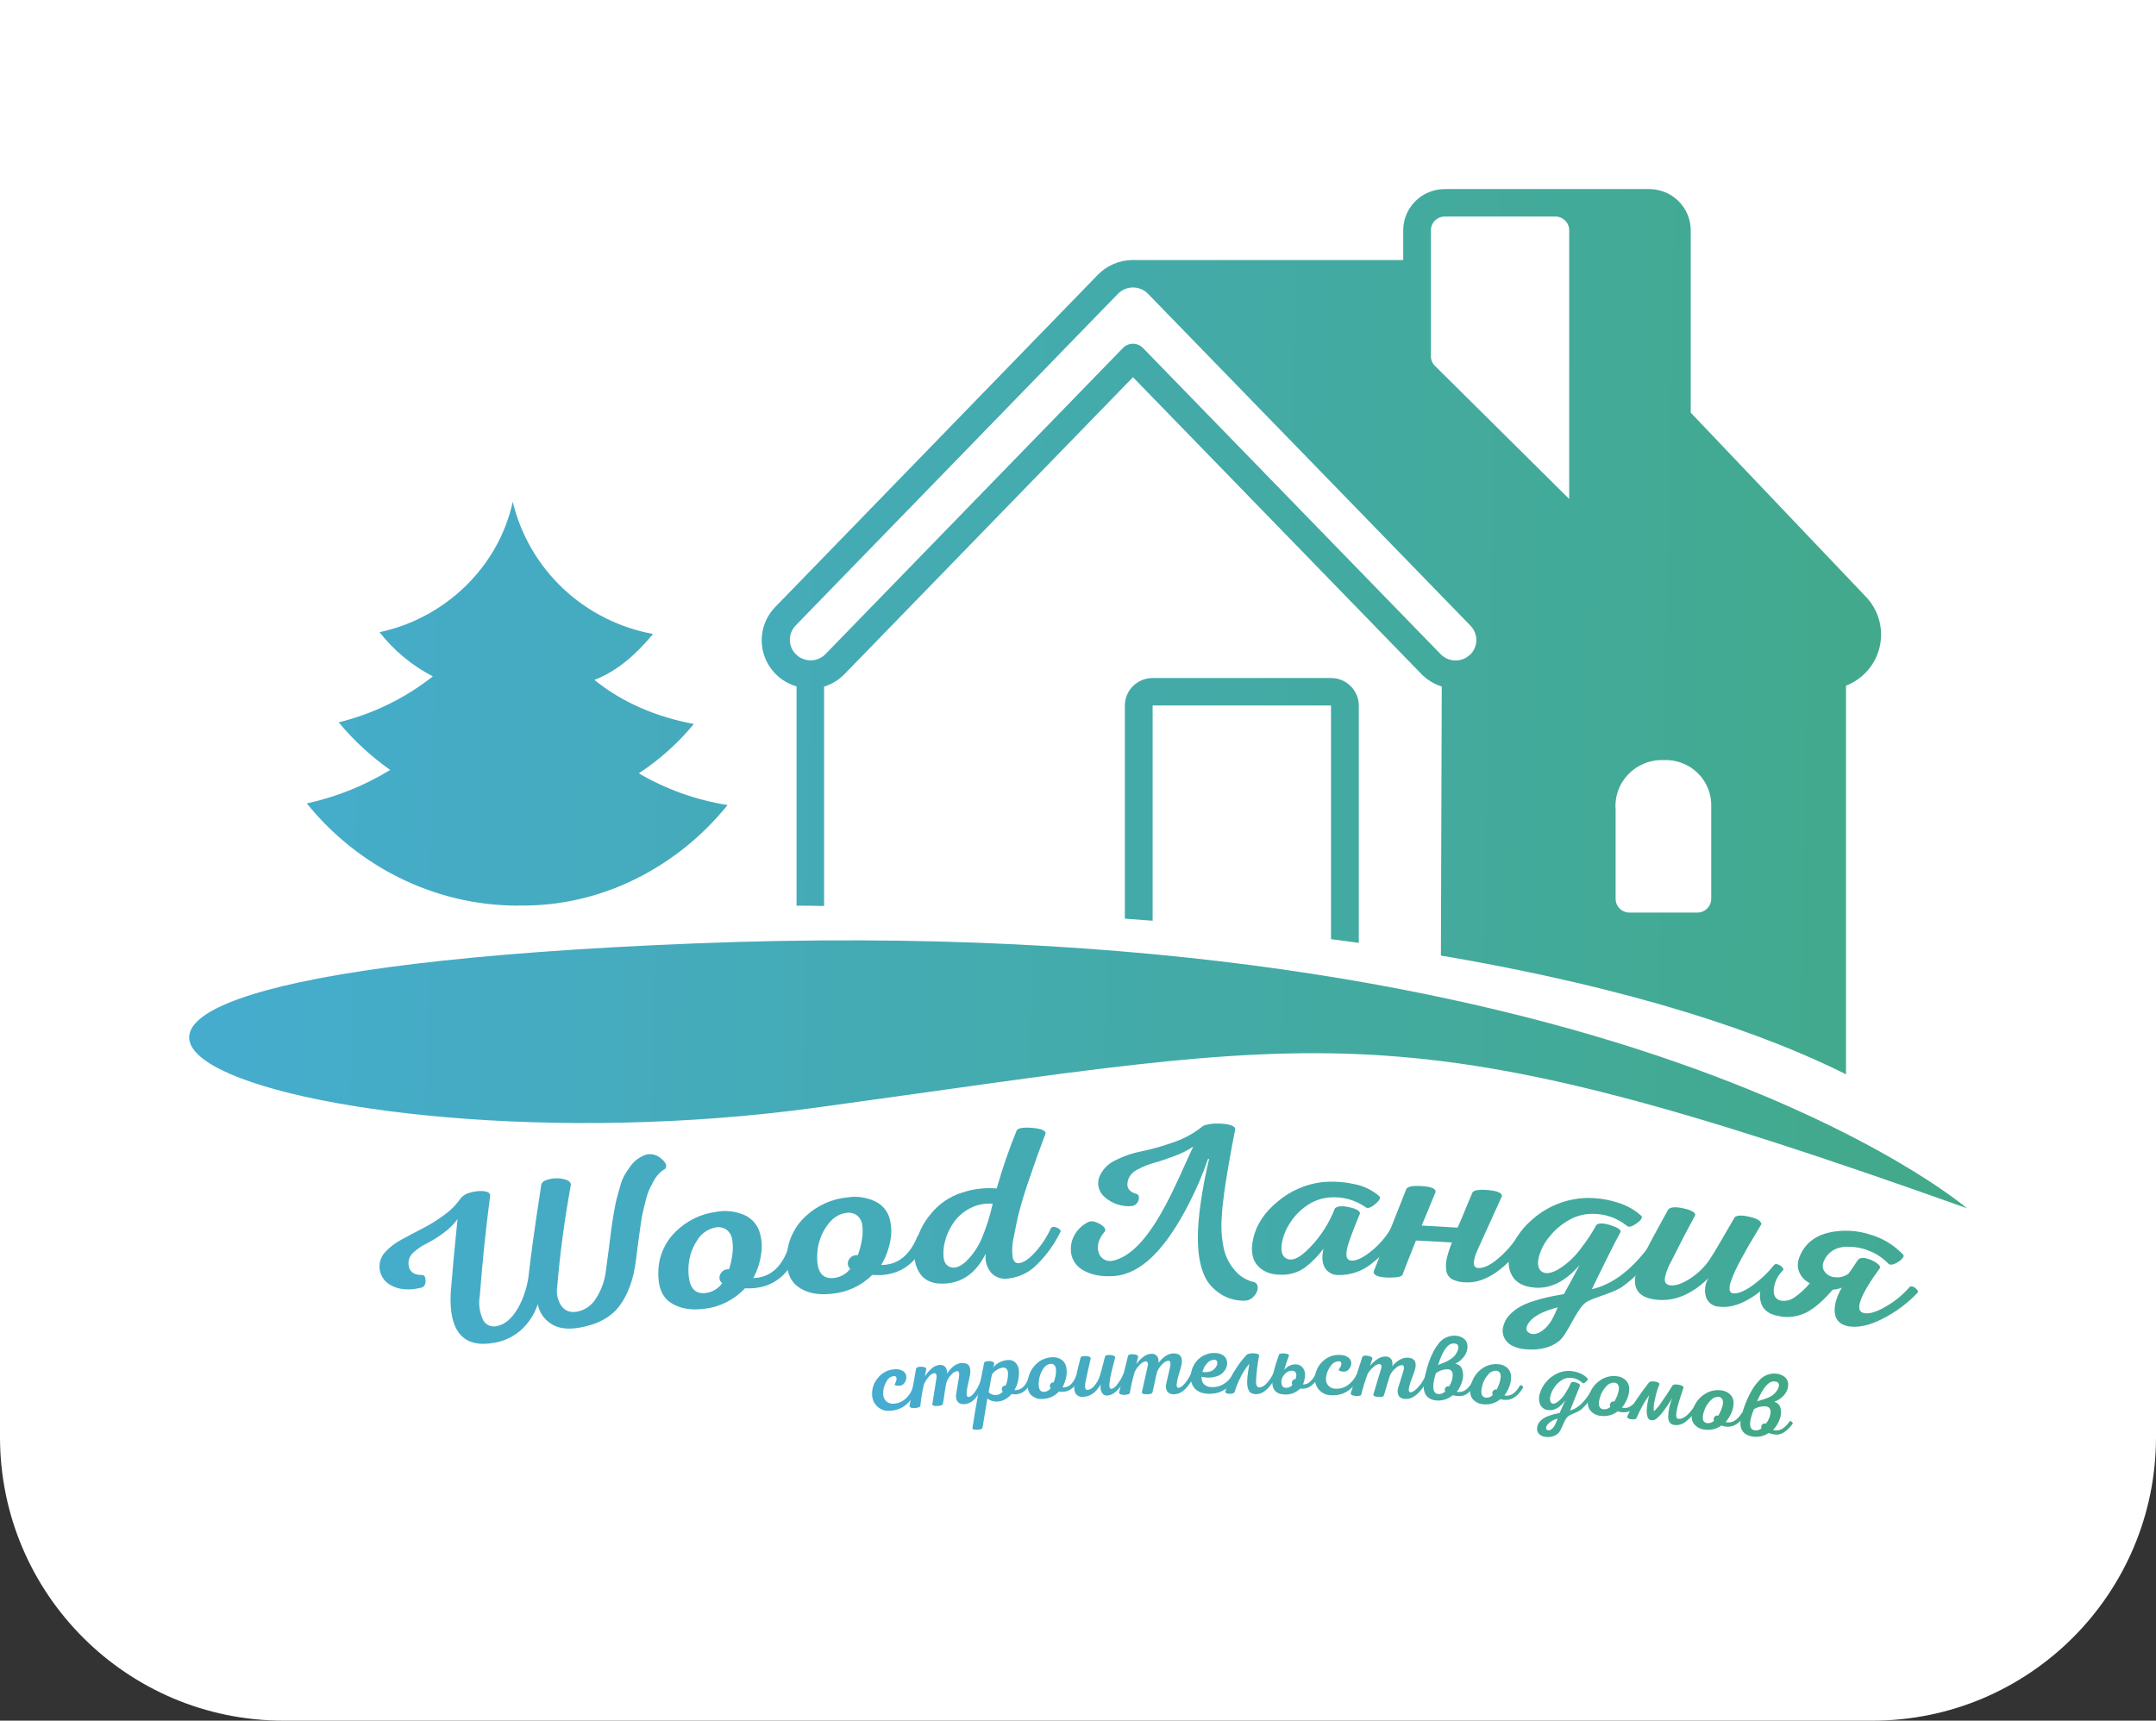 <svg width="114" height="91" viewBox="0 0 114 91" fill="none" xmlns="http://www.w3.org/2000/svg">
<rect x="0" y="0" width="114" height="91" fill="#333333" stroke="none"/>
<path d="M0 0H114V76C114 84.284 107.284 91 99 91H15C6.716 91 0 84.284 0 76V0Z" fill="white"/>
<g clip-path="url(#clip0_171_1718)">
<path d="M98.647 31.547L89.399 21.824V12.178C89.398 11.601 89.167 11.048 88.756 10.639C88.345 10.231 87.788 10.001 87.206 10H76.391C75.809 10 75.251 10.229 74.84 10.638C74.428 11.046 74.197 11.6 74.197 12.178V13.752H59.852C59.175 13.766 58.53 14.043 58.056 14.525L41.006 32.087C40.697 32.401 40.475 32.788 40.362 33.212C40.249 33.636 40.248 34.082 40.36 34.506C40.472 34.931 40.693 35.319 41.001 35.633C41.309 35.948 41.694 36.178 42.118 36.3V47.897H42.105C42.595 47.897 43.084 47.907 43.574 47.914V36.317C43.998 36.181 44.381 35.941 44.686 35.618L59.907 19.949L75.126 35.615C75.43 35.936 75.811 36.174 76.234 36.307L76.189 50.536C86.648 52.318 93.368 54.701 97.609 56.814V36.263C98.056 36.089 98.453 35.807 98.765 35.444C99.077 35.081 99.293 34.647 99.396 34.181C99.499 33.715 99.485 33.23 99.354 32.771C99.224 32.312 98.981 31.892 98.649 31.547H98.647ZM77.726 34.626C77.517 34.827 77.236 34.936 76.945 34.931C76.654 34.925 76.377 34.805 76.175 34.597L60.433 18.401C60.365 18.331 60.283 18.275 60.193 18.237C60.102 18.199 60.005 18.179 59.907 18.179C59.808 18.179 59.711 18.199 59.621 18.237C59.53 18.275 59.448 18.331 59.38 18.401L43.635 34.607C43.431 34.808 43.156 34.922 42.869 34.924C42.582 34.926 42.306 34.816 42.099 34.619C41.893 34.421 41.772 34.15 41.764 33.866C41.756 33.581 41.861 33.304 42.056 33.095L59.117 15.534C59.22 15.43 59.343 15.346 59.479 15.29C59.614 15.233 59.76 15.204 59.907 15.204C60.055 15.204 60.201 15.233 60.336 15.29C60.472 15.346 60.595 15.43 60.698 15.534L77.756 33.093C77.958 33.302 78.068 33.581 78.062 33.87C78.057 34.159 77.936 34.434 77.726 34.635V34.626ZM82.972 26.389L75.874 19.349C75.805 19.282 75.751 19.203 75.714 19.115C75.677 19.027 75.659 18.932 75.66 18.837V12.178C75.659 12.083 75.678 11.988 75.715 11.9C75.751 11.812 75.805 11.732 75.873 11.664C75.941 11.597 76.022 11.543 76.111 11.507C76.2 11.47 76.295 11.452 76.391 11.452H82.242C82.338 11.452 82.433 11.471 82.522 11.507C82.611 11.544 82.691 11.597 82.759 11.665C82.827 11.732 82.881 11.812 82.918 11.9C82.954 11.988 82.973 12.083 82.973 12.178L82.972 26.389ZM90.481 47.538C90.481 47.73 90.404 47.914 90.266 48.05C90.129 48.187 89.944 48.263 89.75 48.264H86.158C85.965 48.263 85.779 48.187 85.642 48.05C85.504 47.914 85.427 47.73 85.427 47.538V42.823C85.399 42.481 85.444 42.137 85.56 41.814C85.676 41.49 85.859 41.195 86.098 40.947C86.337 40.699 86.627 40.504 86.947 40.375C87.267 40.246 87.612 40.185 87.957 40.198C88.291 40.182 88.625 40.235 88.937 40.353C89.25 40.472 89.534 40.654 89.771 40.888C90.009 41.122 90.195 41.402 90.317 41.711C90.44 42.02 90.496 42.351 90.483 42.682V47.544L90.481 47.538ZM70.378 35.858H60.946C60.556 35.858 60.182 36.012 59.907 36.285C59.631 36.559 59.477 36.93 59.477 37.317V48.583C59.969 48.619 60.459 48.656 60.946 48.695V37.309H70.378V49.669C70.868 49.732 71.358 49.798 71.848 49.865V37.31C71.846 36.924 71.69 36.555 71.415 36.283C71.14 36.011 70.767 35.858 70.378 35.858Z" fill="url(#paint0_linear_171_1718)"/>
<path d="M104 63.898C104 63.898 85.419 47.959 36.74 49.894C-11.938 51.829 15.503 62.356 43.107 58.584C70.712 54.811 73.82 53.13 104 63.898Z" fill="url(#paint1_linear_171_1718)"/>
<path d="M27.391 47.889C31.799 47.982 35.843 45.838 38.471 42.575C36.814 42.313 35.221 41.744 33.776 40.898C34.874 40.18 35.855 39.3 36.687 38.289C34.715 37.916 32.932 37.171 31.428 35.959C32.65 35.493 33.681 34.56 34.53 33.528C32.744 33.201 31.092 32.367 29.775 31.126C28.458 29.884 27.533 28.29 27.112 26.537C26.361 29.985 23.543 32.695 20.069 33.434C20.827 34.406 21.788 35.203 22.885 35.771C21.422 36.927 19.724 37.756 17.908 38.202C18.699 39.156 19.615 40.003 20.631 40.718C19.274 41.553 17.783 42.152 16.223 42.489C18.852 45.752 22.89 47.896 27.398 47.896L27.391 47.889Z" fill="url(#paint2_linear_171_1718)"/>
<path d="M34.178 61.061C34.314 61.03 34.456 61.033 34.592 61.069C34.727 61.106 34.851 61.175 34.953 61.27C35.216 61.477 35.289 61.658 35.172 61.813C35.047 61.886 34.933 61.976 34.834 62.081C34.722 62.201 34.627 62.335 34.551 62.48C34.465 62.638 34.39 62.788 34.324 62.928C34.246 63.109 34.185 63.296 34.142 63.487L34.001 64.064C33.964 64.217 33.925 64.433 33.884 64.713C33.842 64.992 33.812 65.204 33.794 65.346C33.774 65.489 33.745 65.711 33.706 66.014C33.666 66.317 33.64 66.527 33.627 66.646C33.5 67.655 33.209 68.462 32.754 69.067C32.298 69.673 31.588 70.054 30.619 70.218C29.998 70.326 29.501 70.254 29.128 70.002C28.948 69.887 28.794 69.737 28.674 69.561C28.555 69.384 28.473 69.185 28.434 68.976C28.267 69.493 27.968 69.957 27.566 70.325C27.169 70.684 26.678 70.923 26.149 71.013C24.516 71.313 23.723 70.445 23.832 68.349C23.961 66.802 24.033 66.028 24.191 64.479C23.982 64.764 23.727 65.014 23.437 65.218C23.166 65.421 22.878 65.601 22.575 65.755C22.327 65.874 22.097 66.028 21.893 66.212C21.807 66.279 21.736 66.364 21.685 66.461C21.634 66.558 21.604 66.664 21.597 66.772C21.597 67.22 21.842 67.439 22.327 67.432C22.446 67.439 22.504 67.542 22.502 67.743C22.502 67.944 22.42 68.067 22.27 68.103C21.638 68.254 21.103 68.208 20.706 67.991C20.547 67.915 20.407 67.803 20.3 67.664C20.192 67.525 20.118 67.363 20.085 67.191C20.052 67.018 20.061 66.841 20.109 66.672C20.158 66.503 20.246 66.348 20.366 66.22C20.607 65.957 20.89 65.738 21.206 65.572C21.555 65.377 21.918 65.185 22.294 64.995C22.698 64.788 23.084 64.55 23.449 64.283C23.808 64.033 24.12 63.72 24.369 63.361C24.496 63.214 24.668 63.114 24.859 63.074C25.088 63.002 25.328 62.975 25.568 62.995C25.785 63.016 25.902 63.088 25.919 63.21C25.667 65.166 25.489 66.938 25.372 68.519C25.3 68.917 25.344 69.327 25.497 69.701C25.547 69.861 25.658 69.996 25.807 70.076C25.956 70.156 26.13 70.174 26.293 70.127C26.692 70.046 27.055 69.745 27.372 69.211C27.707 68.617 27.912 67.959 27.972 67.28C28.007 66.947 28.193 65.398 28.625 62.63C28.666 62.507 28.808 62.417 29.051 62.359C29.291 62.304 29.539 62.3 29.779 62.35C30.021 62.4 30.158 62.496 30.189 62.638C29.838 64.564 29.602 66.366 29.464 68.046C29.404 68.392 29.478 68.748 29.67 69.043C29.861 69.333 30.16 69.435 30.535 69.367C30.743 69.322 30.939 69.235 31.11 69.111C31.281 68.986 31.424 68.827 31.53 68.644C31.82 68.183 31.997 67.661 32.047 67.119C32.085 66.858 32.133 66.502 32.191 66.051C32.248 65.601 32.291 65.267 32.318 65.05C32.344 64.834 32.388 64.546 32.449 64.188C32.51 63.829 32.564 63.559 32.612 63.377C32.658 63.2 32.718 62.984 32.793 62.729C32.847 62.521 32.927 62.32 33.032 62.131C33.115 61.991 33.215 61.84 33.332 61.681C33.436 61.532 33.565 61.401 33.712 61.295C33.855 61.194 34.011 61.116 34.178 61.061Z" fill="url(#paint3_linear_171_1718)"/>
<path d="M37.864 64.092C38.365 63.996 38.883 64.053 39.351 64.254C39.529 64.332 39.691 64.445 39.825 64.586C39.959 64.726 40.065 64.891 40.135 65.072C40.269 65.459 40.309 65.871 40.252 66.276C40.194 66.737 40.051 67.184 39.831 67.594C40.711 67.565 41.323 67.035 41.687 65.996C41.709 65.973 41.737 65.956 41.767 65.947C41.798 65.938 41.83 65.936 41.862 65.943C41.951 65.95 42.037 65.978 42.113 66.025C42.195 66.074 42.225 66.123 42.205 66.171C41.663 67.55 40.735 68.198 39.39 68.134C38.831 68.737 38.072 69.121 37.252 69.215C36.52 69.314 35.926 69.205 35.456 68.891C34.986 68.576 34.772 67.996 34.812 67.176C34.843 66.403 35.172 65.672 35.732 65.134C36.306 64.562 37.056 64.195 37.864 64.092ZM37.82 64.918C37.614 64.96 37.419 65.046 37.25 65.17C37.081 65.294 36.941 65.453 36.84 65.636C36.584 66.032 36.435 66.486 36.407 66.956C36.355 67.998 36.664 68.471 37.327 68.382C37.498 68.359 37.663 68.301 37.81 68.212C37.958 68.123 38.086 68.005 38.185 67.865C38.114 67.808 38.065 67.728 38.048 67.638C38.032 67.549 38.048 67.457 38.094 67.379C38.134 67.295 38.2 67.226 38.281 67.181C38.363 67.136 38.457 67.118 38.549 67.129C38.638 66.855 38.698 66.572 38.731 66.286C38.761 66.039 38.755 65.789 38.713 65.544C38.684 65.345 38.58 65.164 38.422 65.038C38.336 64.977 38.237 64.935 38.133 64.915C38.029 64.894 37.922 64.895 37.818 64.918H37.82Z" fill="url(#paint4_linear_171_1718)"/>
<path d="M44.81 63.325C45.31 63.248 45.822 63.322 46.279 63.538C46.454 63.622 46.609 63.74 46.737 63.885C46.864 64.03 46.961 64.199 47.022 64.382C47.138 64.774 47.158 65.188 47.083 65.589C47.001 66.052 46.835 66.497 46.593 66.9C47.471 66.9 48.108 66.392 48.519 65.366C48.542 65.344 48.57 65.327 48.601 65.319C48.632 65.31 48.664 65.31 48.695 65.317C48.784 65.327 48.868 65.359 48.942 65.408C49.021 65.46 49.049 65.509 49.025 65.557C48.419 66.918 47.465 67.534 46.124 67.425C45.54 68.006 44.767 68.361 43.943 68.427C43.209 68.502 42.621 68.372 42.175 68.037C41.73 67.701 41.535 67.119 41.615 66.301C41.685 65.525 42.051 64.805 42.639 64.288C43.237 63.74 44 63.402 44.81 63.325ZM44.727 64.15C44.338 64.201 43.999 64.431 43.718 64.836C43.447 65.22 43.278 65.666 43.228 66.132C43.127 67.171 43.411 67.654 44.077 67.591C44.249 67.573 44.416 67.521 44.567 67.438C44.719 67.354 44.851 67.241 44.957 67.105C44.889 67.045 44.845 66.963 44.832 66.874C44.82 66.785 44.84 66.694 44.888 66.618C44.932 66.537 45.001 66.47 45.085 66.428C45.168 66.387 45.263 66.371 45.355 66.385C45.457 66.114 45.531 65.834 45.577 65.549C45.62 65.303 45.626 65.052 45.595 64.805C45.577 64.606 45.481 64.421 45.329 64.29C45.244 64.225 45.147 64.179 45.042 64.155C44.938 64.131 44.83 64.129 44.725 64.15H44.727Z" fill="url(#paint5_linear_171_1718)"/>
<path d="M53.764 59.772C53.854 59.653 54.132 59.609 54.595 59.651C55.059 59.694 55.291 59.789 55.288 59.942C55.1 60.439 54.959 60.821 54.863 61.087C54.767 61.355 54.605 61.817 54.381 62.473C54.158 63.129 53.998 63.664 53.892 64.077C53.786 64.491 53.694 64.936 53.604 65.414C53.52 65.762 53.499 66.122 53.541 66.477C53.588 66.708 53.704 66.821 53.867 66.802C54.119 66.785 54.416 66.583 54.75 66.208C55.089 65.827 55.367 65.398 55.578 64.935C55.602 64.913 55.631 64.898 55.662 64.891C55.694 64.883 55.727 64.884 55.758 64.892C55.845 64.906 55.928 64.939 55.999 64.991C56.075 65.045 56.101 65.096 56.076 65.142C55.764 65.784 55.344 66.37 54.835 66.873C54.419 67.303 53.86 67.569 53.261 67.622C53.101 67.642 52.939 67.623 52.788 67.567C52.636 67.51 52.502 67.418 52.395 67.297C52.283 67.159 52.201 66.998 52.154 66.826C52.107 66.655 52.096 66.475 52.122 66.299C51.632 67.283 50.938 67.802 50.047 67.879C49.407 67.934 48.942 67.772 48.66 67.374C48.377 66.975 48.289 66.478 48.4 65.879C48.526 65.261 48.807 64.683 49.216 64.201C49.637 63.675 50.205 63.284 50.849 63.079C51.444 62.877 52.075 62.8 52.702 62.854C52.997 61.807 53.352 60.778 53.764 59.772ZM52.488 63.661C52.086 63.626 51.682 63.704 51.322 63.886C50.908 64.09 50.563 64.409 50.33 64.805C50.174 65.053 50.057 65.322 49.98 65.604C49.898 65.881 49.867 66.171 49.889 66.46C49.913 66.73 50.011 66.904 50.184 66.983C50.426 67.111 50.712 67.03 51.048 66.742C51.432 66.377 51.734 65.935 51.931 65.445C52.169 64.869 52.355 64.274 52.488 63.666V63.661Z" fill="url(#paint6_linear_171_1718)"/>
<path d="M65.801 68.79C65.416 68.797 65.035 68.707 64.696 68.528C64.364 68.348 64.079 68.096 63.861 67.79C63.323 66.969 63.22 65.61 63.462 63.8C63.575 62.957 63.732 62.12 63.932 61.293H63.874C63.596 62.108 63.257 62.901 62.859 63.666C61.614 66.097 60.321 67.374 58.923 67.484C58.239 67.537 57.674 67.424 57.243 67.16C57.047 67.047 56.886 66.884 56.776 66.687C56.667 66.49 56.613 66.268 56.621 66.043C56.623 65.751 56.71 65.466 56.871 65.222C57.039 64.965 57.275 64.759 57.552 64.625C57.707 64.559 57.903 64.591 58.139 64.721C58.376 64.85 58.472 64.981 58.43 65.113C58.104 65.495 57.984 65.86 58.082 66.205C58.117 66.362 58.212 66.5 58.347 66.589C58.482 66.678 58.646 66.711 58.806 66.682C60.828 66.286 62.234 62.421 63.094 60.64C62.778 60.849 62.438 61.019 62.08 61.146C61.672 61.299 61.315 61.419 61.008 61.504C60.71 61.585 60.422 61.701 60.152 61.851C59.93 61.952 59.755 62.133 59.663 62.358C59.519 62.773 59.671 63.035 60.115 63.149C60.18 63.17 60.218 63.231 60.223 63.33C60.226 63.437 60.19 63.541 60.121 63.624C60.088 63.671 60.045 63.71 59.994 63.738C59.943 63.766 59.887 63.782 59.829 63.786C59.573 63.806 59.316 63.775 59.073 63.693C58.829 63.612 58.605 63.482 58.414 63.312C58.26 63.185 58.15 63.014 58.098 62.821C58.047 62.629 58.058 62.426 58.128 62.24C58.29 61.852 58.594 61.539 58.979 61.364C59.405 61.144 59.861 60.986 60.332 60.895C60.886 60.78 61.431 60.629 61.965 60.441C62.514 60.264 63.029 59.995 63.488 59.645C63.572 59.561 63.68 59.505 63.798 59.483C63.958 59.443 64.122 59.422 64.287 59.42C64.451 59.416 64.615 59.423 64.777 59.443C64.914 59.456 65.047 59.491 65.172 59.546C65.277 59.596 65.324 59.656 65.313 59.724C64.869 61.98 64.642 63.522 64.601 64.343C64.555 64.918 64.594 65.496 64.715 66.059C64.819 66.502 65.036 66.911 65.347 67.246C65.604 67.532 65.948 67.73 66.326 67.808C66.384 67.835 66.431 67.878 66.463 67.933C66.494 67.987 66.508 68.05 66.503 68.113C66.492 68.286 66.415 68.449 66.287 68.568C66.227 68.637 66.152 68.692 66.068 68.731C65.984 68.769 65.893 68.789 65.801 68.79Z" fill="url(#paint7_linear_171_1718)"/>
<path d="M69.902 62.52C70.457 62.465 71.018 62.498 71.564 62.616C72.077 62.704 72.555 62.932 72.945 63.275C73.004 63.369 72.928 63.504 72.719 63.679C72.51 63.854 72.35 63.916 72.24 63.867C71.669 63.455 70.966 63.264 70.264 63.332C69.845 63.371 69.444 63.518 69.1 63.76C68.731 64.009 68.419 64.335 68.188 64.714C67.978 65.038 67.837 65.402 67.775 65.782C67.726 66.125 67.777 66.362 67.928 66.494C68.238 66.758 68.681 66.584 69.265 65.972C69.841 65.376 70.29 64.672 70.586 63.901C70.723 63.783 70.974 63.764 71.338 63.844C71.703 63.924 71.894 64.032 71.913 64.168C71.587 64.951 71.379 65.512 71.281 65.829C71.118 66.374 71.172 66.665 71.479 66.672C71.74 66.672 72.084 66.51 72.502 66.173C72.921 65.838 73.275 65.429 73.546 64.967C73.571 64.948 73.602 64.936 73.634 64.931C73.665 64.927 73.698 64.93 73.728 64.941C73.813 64.962 73.891 65.003 73.955 65.061C74.024 65.121 74.043 65.174 74.012 65.223C73.604 65.843 73.094 66.39 72.504 66.844C72.015 67.236 71.402 67.444 70.773 67.432C70.628 67.438 70.484 67.404 70.356 67.335C70.228 67.266 70.122 67.163 70.049 67.038C69.902 66.787 69.885 66.451 69.983 66.035C69.702 66.418 69.367 66.758 68.987 67.046C68.62 67.303 68.178 67.432 67.729 67.416C67.192 67.416 66.78 67.254 66.493 66.93C66.206 66.606 66.126 66.135 66.261 65.526C66.424 64.773 66.864 64.105 67.58 63.528C68.238 62.974 69.045 62.623 69.902 62.52Z" fill="url(#paint8_linear_171_1718)"/>
<path d="M77.539 67.821C77.279 67.826 77.023 67.77 76.789 67.659C76.706 67.613 76.634 67.549 76.58 67.471C76.525 67.393 76.49 67.304 76.476 67.21C76.44 66.995 76.448 66.774 76.497 66.562C76.566 66.272 76.659 65.988 76.775 65.713C76.012 65.665 75.632 65.644 74.868 65.606C74.455 66.648 74.215 67.251 74.168 67.404C74.128 67.521 73.885 67.567 73.443 67.567C72.953 67.557 72.683 67.476 72.639 67.314C72.63 67.288 72.63 67.26 72.639 67.234C73.017 66.288 73.58 64.837 74.359 62.888C74.416 62.753 74.685 62.7 75.149 62.726C75.612 62.752 75.869 62.844 75.904 62.983C75.913 63.005 75.913 63.03 75.904 63.051C75.82 63.254 75.735 63.457 75.651 63.663C75.568 63.868 75.478 64.084 75.384 64.311L75.171 64.816C75.932 64.857 76.314 64.878 77.073 64.925C77.193 64.657 77.35 64.286 77.543 63.812C77.738 63.338 77.841 63.094 77.852 63.079C77.903 62.953 78.167 62.901 78.632 62.935C79.098 62.969 79.379 63.068 79.409 63.209C79.414 63.219 79.416 63.231 79.416 63.243C79.416 63.254 79.414 63.266 79.409 63.277C79.409 63.277 78.223 65.897 78.126 66.105C77.855 66.722 77.868 67.037 78.147 67.059C78.427 67.082 78.758 66.933 79.165 66.602C79.59 66.251 79.959 65.837 80.257 65.374C80.284 65.356 80.314 65.344 80.347 65.341C80.379 65.338 80.411 65.342 80.441 65.354C80.525 65.377 80.601 65.421 80.663 65.481C80.73 65.543 80.746 65.597 80.712 65.643C79.61 67.122 78.554 67.858 77.539 67.821Z" fill="url(#paint9_linear_171_1718)"/>
<path d="M82.335 63.68C82.844 63.475 83.387 63.365 83.936 63.356C84.467 63.353 84.996 63.431 85.502 63.59C85.985 63.729 86.429 63.977 86.8 64.314C86.85 64.412 86.76 64.543 86.529 64.706C86.299 64.868 86.134 64.917 86.039 64.844C85.528 64.421 84.883 64.191 84.217 64.196C83.78 64.19 83.349 64.302 82.97 64.52C82.555 64.75 82.191 65.063 81.902 65.439C81.648 65.745 81.464 66.103 81.365 66.487C81.288 66.826 81.324 67.072 81.471 67.21C81.661 67.388 81.961 67.372 82.364 67.15C82.833 66.87 83.24 66.5 83.563 66.061C83.88 65.658 84.164 65.231 84.412 64.782C84.53 64.674 84.775 64.677 85.144 64.792C85.514 64.907 85.698 65.023 85.696 65.142C85.506 65.48 85.252 65.973 84.934 66.622C84.616 67.27 84.36 67.79 84.167 68.182C85.223 67.941 86.201 67.218 87.12 66.011C87.149 65.998 87.18 65.991 87.211 65.991C87.243 65.991 87.274 65.998 87.303 66.011C87.385 66.037 87.459 66.083 87.518 66.145C87.581 66.21 87.595 66.264 87.561 66.307C87.057 66.958 86.467 67.538 85.807 68.032C85.255 68.419 84.175 68.63 83.825 68.902C83.336 69.294 82.901 70.522 82.467 70.894C82.033 71.265 81.457 71.407 80.755 71.365C80.299 71.338 79.938 71.216 79.708 70.987C79.593 70.874 79.513 70.731 79.476 70.575C79.439 70.418 79.447 70.255 79.499 70.103C79.557 69.889 79.669 69.693 79.826 69.535C79.979 69.374 80.154 69.235 80.347 69.122C80.573 68.997 80.812 68.894 81.06 68.818C81.316 68.732 81.576 68.66 81.84 68.602C82.071 68.553 82.355 68.499 82.692 68.44C82.937 68.001 83.214 67.489 83.522 66.904C82.785 67.756 82.007 68.156 81.174 68.1C80.568 68.059 80.158 67.843 79.943 67.451C79.73 67.064 79.712 66.604 79.896 66.074C80.107 65.509 80.453 65.004 80.903 64.601C81.317 64.206 81.803 63.894 82.335 63.68ZM82.368 69.14C81.594 69.339 81.086 69.608 80.846 69.941C80.658 70.2 80.666 70.385 80.856 70.493C81.045 70.602 81.282 70.568 81.561 70.37C81.762 70.217 81.929 70.023 82.051 69.803C82.098 69.722 82.16 69.6 82.239 69.433L82.368 69.14Z" fill="url(#paint10_linear_171_1718)"/>
<path d="M91.72 64.384C91.829 64.267 92.089 64.256 92.501 64.35C92.912 64.444 93.123 64.575 93.136 64.739C93.088 64.824 92.989 64.993 92.837 65.243C92.685 65.492 92.556 65.709 92.452 65.891C92.347 66.072 92.223 66.297 92.079 66.56C91.936 66.823 91.822 67.046 91.735 67.239C91.652 67.421 91.579 67.606 91.516 67.795C91.462 67.931 91.441 68.078 91.457 68.223C91.461 68.266 91.479 68.306 91.509 68.337C91.539 68.369 91.578 68.389 91.621 68.396C91.869 68.433 92.21 68.307 92.639 68.002C93.084 67.684 93.483 67.308 93.825 66.883C93.853 66.867 93.885 66.859 93.918 66.859C93.95 66.859 93.982 66.867 94.011 66.883C94.091 66.911 94.164 66.959 94.22 67.024C94.281 67.091 94.292 67.145 94.254 67.186C92.959 68.6 91.846 69.237 90.879 69.104C90.725 69.097 90.576 69.042 90.455 68.947C90.333 68.852 90.244 68.722 90.2 68.575C90.155 68.412 90.143 68.243 90.165 68.076C90.186 67.908 90.242 67.747 90.328 67.602C89.418 68.489 88.481 68.86 87.507 68.727C87.006 68.659 86.691 68.481 86.544 68.184C86.397 67.887 86.423 67.536 86.593 67.109C86.862 66.481 87.163 65.867 87.495 65.269C87.925 64.478 88.163 64.047 88.204 63.972C88.313 63.837 88.586 63.81 89.02 63.906C89.454 64.001 89.673 64.145 89.632 64.269C89.606 64.34 89.405 64.69 89.087 65.296C88.769 65.902 88.534 66.393 88.362 66.719C88.211 66.981 88.101 67.265 88.036 67.56C87.995 67.81 88.088 67.948 88.315 67.975C88.596 68.009 88.943 67.891 89.361 67.622C89.788 67.35 90.151 66.991 90.426 66.568C90.656 66.228 91.077 65.487 91.72 64.384Z" fill="url(#paint11_linear_171_1718)"/>
<path d="M94.038 69.6C93.604 69.521 93.314 69.336 93.171 69.048C93.1 68.891 93.061 68.721 93.057 68.549C93.052 68.377 93.082 68.205 93.144 68.045C93.296 67.616 93.533 67.221 93.841 66.884C93.87 66.869 93.901 66.861 93.934 66.861C93.966 66.861 93.998 66.869 94.027 66.884C94.108 66.912 94.18 66.961 94.236 67.025C94.297 67.092 94.308 67.146 94.27 67.187C94.004 67.448 93.836 67.791 93.793 68.16C93.756 68.518 93.888 68.73 94.179 68.787C94.305 68.805 94.434 68.799 94.557 68.767C94.681 68.736 94.797 68.68 94.899 68.604C95.197 68.394 95.466 68.145 95.697 67.865C95.555 67.797 95.429 67.702 95.326 67.584C95.224 67.466 95.146 67.328 95.1 67.179C95.003 66.878 95.08 66.531 95.318 66.129C95.615 65.643 96.103 65.309 96.788 65.168C97.491 65.028 98.219 65.072 98.9 65.296C99.566 65.49 100.167 65.859 100.639 66.364C100.683 66.412 100.653 66.488 100.549 66.594C100.44 66.702 100.31 66.787 100.167 66.842C100.017 66.901 99.912 66.899 99.853 66.834C99.32 66.282 98.588 65.96 97.818 65.938C97.233 65.902 96.812 66.1 96.554 66.481C96.368 66.761 96.329 67.002 96.446 67.204C96.506 67.304 96.591 67.388 96.691 67.448C96.792 67.508 96.907 67.542 97.024 67.547C97.277 67.579 97.533 67.512 97.738 67.361C97.807 67.271 97.903 67.137 98.023 66.959C98.103 66.825 98.192 66.697 98.29 66.576C98.354 66.546 98.423 66.529 98.494 66.526C98.565 66.523 98.636 66.534 98.703 66.558C98.89 66.603 99.067 66.682 99.223 66.793C99.385 66.907 99.443 66.999 99.396 67.069C98.345 68.51 98.074 69.292 98.503 69.43C98.766 69.514 99.156 69.419 99.677 69.121C100.171 68.843 100.613 68.482 100.983 68.054C101.011 68.039 101.042 68.032 101.073 68.032C101.104 68.032 101.135 68.039 101.163 68.054C101.24 68.086 101.307 68.137 101.359 68.202C101.416 68.271 101.43 68.325 101.399 68.364C100.864 68.926 100.237 69.393 99.543 69.746C98.854 70.096 98.249 70.232 97.736 70.142C97.312 70.065 97.07 69.832 97.019 69.45C96.969 69.067 97.09 68.617 97.387 68.096C97.236 68.162 97.073 68.199 96.908 68.205C96.409 68.785 95.945 69.188 95.517 69.412C95.061 69.642 94.538 69.708 94.038 69.6Z" fill="url(#paint12_linear_171_1718)"/>
<path d="M47.272 72.418C47.442 72.39 47.617 72.426 47.762 72.519C47.813 72.554 47.854 72.6 47.883 72.655C47.911 72.71 47.926 72.77 47.925 72.832C47.922 72.959 47.876 73.082 47.794 73.18C47.759 73.217 47.715 73.246 47.667 73.264C47.62 73.282 47.568 73.29 47.517 73.285C47.38 73.285 47.308 73.266 47.303 73.209C47.331 73.168 47.354 73.123 47.371 73.076C47.39 73.031 47.401 72.984 47.406 72.936C47.411 72.895 47.402 72.855 47.381 72.82C47.369 72.805 47.352 72.792 47.333 72.784C47.314 72.777 47.294 72.774 47.273 72.777C47.188 72.785 47.105 72.815 47.035 72.865C46.965 72.915 46.909 72.982 46.873 73.06C46.754 73.255 46.693 73.48 46.699 73.709C46.697 73.783 46.71 73.857 46.738 73.926C46.766 73.996 46.808 74.058 46.862 74.11C46.917 74.159 46.982 74.195 47.053 74.217C47.123 74.239 47.197 74.246 47.27 74.237C47.49 74.221 47.7 74.134 47.866 73.99C48.062 73.817 48.206 73.592 48.281 73.342C48.288 73.333 48.298 73.327 48.309 73.323C48.32 73.32 48.332 73.321 48.343 73.324C48.375 73.332 48.405 73.346 48.431 73.367C48.46 73.389 48.472 73.409 48.467 73.427C48.199 74.183 47.726 74.574 47.051 74.613C46.933 74.624 46.814 74.61 46.701 74.572C46.589 74.534 46.485 74.473 46.398 74.392C46.312 74.313 46.242 74.218 46.193 74.111C46.144 74.005 46.117 73.89 46.113 73.773C46.096 73.448 46.204 73.128 46.416 72.879C46.518 72.747 46.647 72.637 46.795 72.558C46.942 72.479 47.105 72.431 47.272 72.418Z" fill="url(#paint13_linear_171_1718)"/>
<path d="M51.048 74.253C50.977 74.27 50.904 74.269 50.834 74.251C50.763 74.233 50.699 74.197 50.646 74.148C50.604 74.089 50.574 74.022 50.559 73.952C50.543 73.881 50.542 73.808 50.556 73.738C50.556 73.738 50.605 73.427 50.707 72.825C50.741 72.61 50.697 72.501 50.583 72.516C50.459 72.548 50.35 72.624 50.277 72.728C50.168 72.845 50.086 72.984 50.037 73.136C50.008 73.25 49.98 73.46 49.939 73.725C49.899 73.989 49.876 74.178 49.856 74.246C49.837 74.315 49.739 74.342 49.572 74.357C49.406 74.371 49.312 74.344 49.296 74.276C49.34 73.971 49.412 73.514 49.512 72.905C49.529 72.84 49.529 72.772 49.512 72.707C49.509 72.693 49.503 72.68 49.495 72.668C49.487 72.657 49.477 72.647 49.465 72.639C49.453 72.632 49.439 72.627 49.425 72.624C49.411 72.622 49.397 72.623 49.383 72.626C49.274 72.654 49.178 72.719 49.113 72.811C49 72.931 48.911 73.072 48.85 73.225C48.764 73.599 48.701 73.978 48.664 74.36C48.655 74.397 48.602 74.428 48.501 74.449C48.41 74.471 48.316 74.475 48.224 74.46C48.133 74.445 48.089 74.411 48.091 74.358C48.13 74.121 48.187 73.788 48.264 73.36C48.342 72.932 48.401 72.601 48.441 72.367C48.477 72.306 48.571 72.278 48.723 72.282C48.875 72.282 48.962 72.323 48.981 72.391L48.904 72.793C48.998 72.64 49.114 72.502 49.249 72.385C49.362 72.276 49.509 72.207 49.665 72.19C49.723 72.179 49.782 72.183 49.838 72.201C49.894 72.22 49.945 72.251 49.985 72.294C50.023 72.344 50.05 72.401 50.065 72.462C50.08 72.523 50.082 72.587 50.072 72.649C50.31 72.292 50.561 72.106 50.84 72.086C51.208 72.059 51.36 72.264 51.293 72.707C51.286 72.751 51.274 72.811 51.255 72.887C51.237 72.963 51.22 73.035 51.206 73.106L51.157 73.329C51.141 73.4 51.128 73.472 51.12 73.545C51.113 73.603 51.11 73.661 51.11 73.72C51.108 73.763 51.118 73.805 51.138 73.843C51.146 73.857 51.158 73.868 51.172 73.875C51.187 73.882 51.203 73.884 51.219 73.882C51.314 73.874 51.423 73.786 51.546 73.616C51.675 73.438 51.777 73.241 51.848 73.033C51.856 73.023 51.866 73.017 51.877 73.013C51.889 73.01 51.901 73.01 51.913 73.013C51.946 73.019 51.977 73.033 52.003 73.054C52.032 73.076 52.043 73.098 52.034 73.119C51.764 73.835 51.436 74.209 51.048 74.253Z" fill="url(#paint14_linear_171_1718)"/>
<path d="M53.304 71.926C53.383 71.919 53.462 71.931 53.535 71.961C53.608 71.99 53.674 72.037 53.725 72.096C53.825 72.22 53.88 72.374 53.879 72.534C53.882 72.711 53.862 72.889 53.82 73.062C53.784 73.223 53.723 73.377 53.639 73.519C53.977 73.537 54.226 73.323 54.386 72.871C54.394 72.861 54.404 72.855 54.416 72.851C54.428 72.848 54.44 72.848 54.452 72.851C54.485 72.857 54.516 72.871 54.541 72.893C54.57 72.917 54.58 72.939 54.571 72.96C54.492 73.226 54.325 73.458 54.097 73.619C53.916 73.731 53.697 73.769 53.489 73.725C53.374 73.866 53.227 73.977 53.059 74.049C52.913 74.112 52.754 74.137 52.596 74.12C52.453 74.106 52.318 74.049 52.209 73.958C52.186 74.106 52.144 74.358 52.083 74.715C52.022 75.071 51.977 75.341 51.949 75.525C51.926 75.58 51.832 75.61 51.667 75.614C51.501 75.619 51.418 75.593 51.417 75.537C51.591 74.405 51.798 73.25 52.037 72.07C52.045 72.037 52.089 72.012 52.171 71.996C52.254 71.977 52.34 71.977 52.422 71.996C52.507 72.017 52.558 72.052 52.573 72.106C52.573 72.133 52.554 72.202 52.516 72.315C52.612 72.199 52.733 72.105 52.868 72.038C53.004 71.971 53.153 71.933 53.304 71.926ZM53.038 72.328C52.931 72.337 52.829 72.373 52.741 72.433C52.63 72.491 52.534 72.573 52.46 72.673C52.414 72.835 52.381 73 52.362 73.167C52.323 73.383 52.293 73.536 52.272 73.626C52.319 73.678 52.378 73.719 52.444 73.745C52.51 73.771 52.58 73.782 52.651 73.777C52.722 73.776 52.793 73.76 52.857 73.729C52.921 73.698 52.977 73.654 53.022 73.598C53.003 73.578 52.989 73.554 52.98 73.528C52.971 73.502 52.968 73.475 52.971 73.448C52.974 73.421 52.982 73.396 52.995 73.374C53.008 73.351 53.025 73.331 53.046 73.315C53.062 73.299 53.082 73.288 53.104 73.283C53.126 73.278 53.149 73.28 53.17 73.289C53.263 73.079 53.307 72.85 53.299 72.621C53.286 72.418 53.198 72.323 53.038 72.328Z" fill="url(#paint15_linear_171_1718)"/>
<path d="M55.591 71.782C55.778 71.759 55.966 71.802 56.123 71.905C56.254 71.995 56.345 72.132 56.378 72.287C56.413 72.461 56.413 72.64 56.378 72.814C56.342 73.011 56.273 73.201 56.176 73.376C56.502 73.394 56.745 73.183 56.912 72.743C56.92 72.734 56.93 72.727 56.942 72.724C56.953 72.721 56.966 72.721 56.977 72.725C57.011 72.731 57.041 72.746 57.067 72.769C57.095 72.792 57.105 72.814 57.095 72.835C56.851 73.418 56.486 73.671 55.991 73.595C55.885 73.711 55.757 73.805 55.615 73.872C55.472 73.939 55.318 73.977 55.16 73.984C55.044 73.998 54.925 73.986 54.814 73.95C54.702 73.913 54.6 73.852 54.515 73.772C54.352 73.61 54.305 73.357 54.352 73.002C54.392 72.68 54.541 72.38 54.775 72.153C54.992 71.934 55.282 71.802 55.591 71.782ZM55.536 72.132C55.455 72.145 55.378 72.177 55.312 72.225C55.245 72.273 55.191 72.335 55.152 72.407C55.041 72.575 54.968 72.764 54.94 72.963C54.877 73.412 54.969 73.629 55.217 73.611C55.284 73.606 55.349 73.586 55.407 73.552C55.465 73.519 55.516 73.473 55.554 73.418C55.529 73.388 55.514 73.351 55.511 73.312C55.508 73.273 55.518 73.234 55.539 73.201C55.554 73.169 55.579 73.142 55.611 73.125C55.643 73.109 55.68 73.103 55.715 73.109C55.759 72.992 55.792 72.872 55.815 72.749C55.835 72.642 55.842 72.534 55.836 72.425C55.834 72.341 55.804 72.26 55.749 72.195C55.721 72.168 55.688 72.148 55.65 72.138C55.613 72.126 55.574 72.124 55.536 72.132Z" fill="url(#paint16_linear_171_1718)"/>
<path d="M58.432 71.731C58.46 71.674 58.552 71.651 58.708 71.662C58.863 71.672 58.95 71.713 58.969 71.783C58.96 71.823 58.939 71.902 58.907 72.02C58.874 72.138 58.847 72.239 58.827 72.325C58.806 72.41 58.782 72.514 58.753 72.636C58.725 72.758 58.704 72.862 58.69 72.95C58.675 73.038 58.666 73.122 58.66 73.203C58.653 73.265 58.658 73.329 58.677 73.389C58.693 73.431 58.719 73.452 58.753 73.451C58.846 73.451 58.959 73.371 59.08 73.211C59.215 73.039 59.325 72.849 59.406 72.647C59.414 72.638 59.425 72.632 59.436 72.629C59.448 72.625 59.46 72.626 59.472 72.629C59.505 72.636 59.535 72.652 59.56 72.674C59.588 72.698 59.597 72.721 59.587 72.741C59.261 73.439 58.905 73.791 58.541 73.802C58.48 73.807 58.418 73.793 58.365 73.761C58.312 73.728 58.271 73.681 58.247 73.624C58.185 73.492 58.172 73.343 58.208 73.201C57.957 73.644 57.645 73.866 57.278 73.872C57.203 73.883 57.127 73.874 57.057 73.845C56.987 73.817 56.926 73.77 56.881 73.71C56.802 73.569 56.777 73.404 56.811 73.247C56.84 73.05 56.897 72.76 56.987 72.401C57.077 72.041 57.126 71.834 57.136 71.799C57.164 71.735 57.26 71.707 57.423 71.717C57.586 71.727 57.678 71.773 57.673 71.832C57.673 71.864 57.627 72.028 57.563 72.308C57.5 72.589 57.457 72.814 57.421 72.966C57.388 73.091 57.372 73.219 57.374 73.347C57.38 73.455 57.426 73.509 57.511 73.509C57.653 73.484 57.779 73.405 57.862 73.289C57.997 73.137 58.097 72.959 58.156 72.765C58.211 72.594 58.3 72.248 58.432 71.731Z" fill="url(#paint17_linear_171_1718)"/>
<path d="M62.12 73.734C62.048 73.747 61.975 73.741 61.906 73.719C61.837 73.695 61.776 73.656 61.726 73.603C61.688 73.542 61.662 73.474 61.651 73.402C61.64 73.331 61.644 73.258 61.663 73.188C61.663 73.188 61.731 72.882 61.871 72.287C61.919 72.073 61.883 71.963 61.769 71.963C61.643 71.988 61.531 72.056 61.452 72.156C61.335 72.266 61.244 72.4 61.186 72.548C61.15 72.658 61.109 72.862 61.05 73.13C60.992 73.397 60.957 73.579 60.934 73.647C60.911 73.715 60.812 73.734 60.644 73.738C60.476 73.741 60.386 73.709 60.374 73.639C60.438 73.337 60.539 72.886 60.678 72.284C60.7 72.22 60.705 72.152 60.691 72.086C60.689 72.072 60.684 72.059 60.677 72.047C60.67 72.035 60.66 72.024 60.649 72.016C60.637 72.008 60.624 72.002 60.611 71.999C60.597 71.995 60.583 71.995 60.569 71.997C60.459 72.017 60.359 72.074 60.288 72.159C60.167 72.272 60.069 72.407 59.999 72.556C59.888 72.924 59.801 73.298 59.739 73.676C59.726 73.713 59.672 73.739 59.576 73.755C59.484 73.774 59.39 73.774 59.299 73.755C59.21 73.735 59.169 73.698 59.173 73.645C59.226 73.411 59.305 73.082 59.41 72.66C59.514 72.237 59.594 71.913 59.65 71.688C59.689 71.63 59.784 71.609 59.935 71.623C60.087 71.637 60.17 71.678 60.185 71.748L60.082 72.145C60.185 71.998 60.31 71.868 60.453 71.759C60.574 71.66 60.724 71.603 60.88 71.597C60.939 71.592 60.997 71.601 61.051 71.624C61.104 71.647 61.151 71.683 61.187 71.728C61.222 71.781 61.245 71.84 61.256 71.901C61.267 71.963 61.266 72.027 61.251 72.088C61.511 71.748 61.782 71.577 62.054 71.576C62.423 71.576 62.56 71.787 62.464 72.224C62.454 72.267 62.438 72.327 62.415 72.402C62.392 72.478 62.371 72.55 62.351 72.618L62.288 72.838C62.267 72.908 62.25 72.979 62.237 73.05C62.226 73.108 62.219 73.167 62.216 73.225C62.211 73.268 62.218 73.311 62.236 73.35C62.243 73.365 62.255 73.377 62.269 73.384C62.283 73.392 62.299 73.395 62.316 73.394C62.41 73.394 62.526 73.313 62.661 73.151C62.802 72.981 62.916 72.792 62.999 72.589C63.008 72.58 63.019 72.573 63.031 72.57C63.042 72.568 63.055 72.568 63.066 72.572C63.099 72.58 63.13 72.596 63.155 72.619C63.182 72.644 63.191 72.666 63.181 72.686C62.861 73.362 62.508 73.715 62.12 73.734Z" fill="url(#paint18_linear_171_1718)"/>
<path d="M64.261 71.556C64.385 71.557 64.506 71.587 64.616 71.644C64.705 71.688 64.779 71.759 64.826 71.846C64.868 71.929 64.888 72.021 64.885 72.114C64.883 72.212 64.857 72.309 64.81 72.396C64.76 72.492 64.691 72.576 64.606 72.645C64.522 72.714 64.425 72.764 64.32 72.794C64.066 72.872 63.795 72.878 63.538 72.812C63.528 72.881 63.534 72.951 63.553 73.017C63.573 73.084 63.607 73.145 63.653 73.198C63.761 73.301 63.906 73.359 64.056 73.36C64.282 73.374 64.507 73.317 64.699 73.198C64.942 73.048 65.131 72.825 65.238 72.561C65.246 72.552 65.257 72.546 65.269 72.544C65.281 72.541 65.293 72.542 65.305 72.546C65.337 72.554 65.367 72.57 65.391 72.594C65.418 72.618 65.429 72.641 65.422 72.662C65.089 73.381 64.586 73.732 63.914 73.713C63.55 73.704 63.285 73.589 63.125 73.371C63.046 73.26 62.992 73.133 62.968 73C62.943 72.866 62.949 72.728 62.983 72.597C63.038 72.293 63.199 72.019 63.437 71.822C63.669 71.635 63.963 71.54 64.261 71.556ZM64.196 71.911C64.126 71.914 64.057 71.932 63.994 71.963C63.931 71.995 63.876 72.04 63.832 72.094C63.709 72.224 63.622 72.383 63.579 72.556C63.735 72.585 63.897 72.569 64.044 72.511C64.161 72.46 64.257 72.371 64.315 72.258C64.358 72.188 64.375 72.104 64.361 72.023C64.352 71.988 64.33 71.957 64.3 71.936C64.269 71.915 64.233 71.906 64.196 71.91V71.911Z" fill="url(#paint19_linear_171_1718)"/>
<path d="M66.426 73.733C66.343 73.734 66.261 73.719 66.184 73.687C66.118 73.658 66.064 73.607 66.033 73.542C65.997 73.471 65.971 73.395 65.958 73.316C65.942 73.209 65.939 73.1 65.948 72.992C65.955 72.86 65.967 72.732 65.984 72.606C66 72.481 66.025 72.325 66.057 72.138H66.047C65.867 72.351 65.715 72.587 65.595 72.838C65.469 73.086 65.365 73.344 65.283 73.61C65.265 73.673 65.184 73.709 65.038 73.713C64.893 73.718 64.807 73.686 64.79 73.623C64.787 73.609 64.787 73.595 64.79 73.582C65.016 72.868 65.397 72.213 65.907 71.662C65.94 71.63 65.981 71.607 66.026 71.597C66.084 71.58 66.144 71.572 66.204 71.571C66.265 71.57 66.326 71.573 66.387 71.581C66.436 71.585 66.484 71.599 66.527 71.621C66.542 71.627 66.555 71.638 66.564 71.652C66.572 71.665 66.576 71.681 66.575 71.697C66.484 72.159 66.43 72.627 66.411 73.097C66.423 73.287 66.483 73.381 66.593 73.378C66.733 73.358 66.861 73.289 66.953 73.183C67.121 73.008 67.256 72.803 67.352 72.581C67.36 72.572 67.371 72.566 67.383 72.563C67.395 72.561 67.407 72.562 67.419 72.566C67.451 72.574 67.481 72.591 67.505 72.615C67.531 72.641 67.54 72.665 67.53 72.688C67.185 73.381 66.813 73.733 66.426 73.733Z" fill="url(#paint20_linear_171_1718)"/>
<path d="M69.575 72.636C69.584 72.627 69.595 72.621 69.607 72.619C69.619 72.617 69.631 72.618 69.642 72.623C69.674 72.632 69.704 72.649 69.727 72.673C69.753 72.699 69.761 72.722 69.75 72.741C69.497 73.26 69.162 73.491 68.748 73.438C68.639 73.547 68.508 73.631 68.364 73.685C68.22 73.738 68.065 73.76 67.912 73.749C67.517 73.738 67.301 73.542 67.275 73.166C67.254 72.858 67.37 72.355 67.621 71.66C67.642 71.59 67.744 71.563 67.921 71.581C68.067 71.595 68.147 71.628 68.157 71.675V71.689C68.063 71.93 67.978 72.185 67.9 72.453C67.979 72.356 68.078 72.279 68.191 72.226C68.307 72.168 68.438 72.145 68.566 72.161C68.634 72.168 68.699 72.189 68.757 72.223C68.815 72.258 68.865 72.304 68.903 72.36C68.981 72.476 69.017 72.615 69.005 72.754C68.994 72.915 68.957 73.072 68.894 73.221C68.965 73.222 69.035 73.209 69.101 73.183C69.167 73.157 69.226 73.118 69.276 73.068C69.407 72.948 69.509 72.8 69.575 72.636ZM68.511 72.929C68.584 72.671 68.534 72.525 68.362 72.496C68.3 72.488 68.237 72.493 68.177 72.51C68.117 72.528 68.061 72.557 68.013 72.597C67.889 72.688 67.802 72.82 67.766 72.969C67.741 73.071 67.75 73.178 67.791 73.274C67.806 73.311 67.832 73.342 67.865 73.364C67.898 73.385 67.937 73.397 67.977 73.397C68.045 73.401 68.112 73.39 68.175 73.363C68.237 73.337 68.292 73.296 68.336 73.245C68.317 73.213 68.306 73.176 68.306 73.139C68.306 73.101 68.317 73.065 68.336 73.033C68.355 73.002 68.381 72.976 68.412 72.957C68.444 72.939 68.479 72.93 68.516 72.929H68.511Z" fill="url(#paint21_linear_171_1718)"/>
<path d="M70.86 71.658C71.031 71.653 71.197 71.711 71.327 71.82C71.372 71.861 71.406 71.911 71.427 71.968C71.448 72.024 71.456 72.085 71.448 72.145C71.427 72.269 71.365 72.383 71.271 72.469C71.231 72.5 71.184 72.523 71.135 72.534C71.085 72.546 71.033 72.546 70.983 72.535C70.847 72.522 70.78 72.487 70.782 72.43C70.815 72.393 70.844 72.352 70.868 72.308C70.893 72.266 70.911 72.22 70.922 72.172C70.933 72.133 70.93 72.091 70.914 72.054C70.904 72.036 70.889 72.022 70.871 72.011C70.853 72.001 70.833 71.996 70.813 71.996C70.727 71.992 70.641 72.011 70.565 72.051C70.489 72.091 70.424 72.15 70.378 72.222C70.233 72.401 70.142 72.617 70.117 72.845C70.105 72.918 70.108 72.993 70.125 73.065C70.143 73.138 70.176 73.205 70.222 73.264C70.27 73.32 70.329 73.365 70.396 73.396C70.462 73.427 70.535 73.443 70.609 73.444C70.828 73.459 71.046 73.402 71.231 73.282C71.448 73.136 71.62 72.933 71.728 72.696C71.737 72.688 71.747 72.682 71.759 72.681C71.77 72.679 71.782 72.681 71.792 72.686C71.823 72.697 71.851 72.716 71.874 72.739C71.9 72.765 71.909 72.786 71.902 72.803C71.534 73.516 71.013 73.84 70.341 73.788C70.223 73.783 70.107 73.753 70.001 73.7C69.895 73.647 69.802 73.573 69.727 73.482C69.653 73.392 69.597 73.288 69.563 73.177C69.529 73.066 69.518 72.949 69.529 72.833C69.557 72.509 69.707 72.206 69.951 71.987C70.071 71.872 70.213 71.784 70.37 71.727C70.527 71.67 70.694 71.647 70.86 71.658Z" fill="url(#paint22_linear_171_1718)"/>
<path d="M74.344 73.984C74.271 73.991 74.198 73.98 74.131 73.952C74.064 73.923 74.005 73.879 73.96 73.822C73.926 73.758 73.906 73.688 73.9 73.616C73.895 73.544 73.904 73.472 73.927 73.404C73.927 73.404 74.019 73.102 74.202 72.519C74.265 72.31 74.236 72.195 74.122 72.195C73.997 72.21 73.882 72.267 73.795 72.357C73.671 72.458 73.57 72.585 73.501 72.73C73.457 72.838 73.402 73.038 73.323 73.3C73.245 73.563 73.199 73.741 73.17 73.807C73.141 73.874 73.041 73.887 72.874 73.879C72.708 73.871 72.62 73.832 72.613 73.762C72.698 73.466 72.832 73.023 73.013 72.433C73.04 72.371 73.05 72.304 73.041 72.237C73.04 72.223 73.036 72.209 73.03 72.197C73.023 72.184 73.014 72.173 73.004 72.164C72.993 72.155 72.98 72.148 72.967 72.144C72.953 72.14 72.939 72.138 72.925 72.14C72.813 72.152 72.71 72.204 72.633 72.286C72.505 72.39 72.397 72.518 72.316 72.662C72.18 73.02 72.067 73.387 71.978 73.76C71.964 73.796 71.906 73.819 71.815 73.828C71.722 73.838 71.629 73.829 71.539 73.802C71.452 73.775 71.413 73.736 71.422 73.683C71.491 73.452 71.594 73.128 71.728 72.71C71.864 72.292 71.967 71.972 72.039 71.749C72.082 71.694 72.179 71.679 72.329 71.704C72.48 71.729 72.559 71.776 72.569 71.846L72.439 72.235C72.552 72.097 72.686 71.976 72.835 71.877C72.963 71.785 73.117 71.737 73.275 71.741C73.333 71.74 73.39 71.754 73.442 71.78C73.493 71.807 73.537 71.846 73.57 71.893C73.601 71.948 73.62 72.009 73.627 72.072C73.633 72.135 73.627 72.198 73.608 72.258C73.892 71.934 74.172 71.787 74.445 71.803C74.812 71.825 74.935 72.049 74.807 72.477C74.794 72.519 74.774 72.577 74.745 72.65C74.717 72.724 74.691 72.794 74.667 72.861L74.589 73.076C74.563 73.145 74.541 73.215 74.523 73.285C74.509 73.343 74.498 73.4 74.491 73.459C74.484 73.501 74.488 73.544 74.502 73.584C74.509 73.599 74.519 73.611 74.533 73.62C74.547 73.628 74.563 73.633 74.579 73.632C74.674 73.638 74.794 73.565 74.941 73.413C75.094 73.255 75.221 73.074 75.318 72.877C75.327 72.869 75.338 72.864 75.35 72.862C75.362 72.859 75.374 72.861 75.385 72.866C75.417 72.875 75.446 72.893 75.469 72.918C75.495 72.945 75.502 72.968 75.49 72.987C75.109 73.665 74.732 73.992 74.344 73.984Z" fill="url(#paint23_linear_171_1718)"/>
<path d="M75.942 74.065C75.379 74.007 75.176 73.611 75.323 72.887C75.487 72.106 75.722 71.498 76.04 71.093C76.137 70.95 76.269 70.834 76.423 70.754C76.577 70.675 76.748 70.635 76.921 70.638C77.059 70.64 77.194 70.674 77.315 70.738C77.41 70.786 77.488 70.864 77.537 70.958C77.58 71.052 77.599 71.155 77.593 71.258C77.587 71.371 77.559 71.481 77.509 71.582C77.452 71.697 77.375 71.8 77.282 71.889C77.183 71.986 77.068 72.065 76.941 72.122C77.028 72.131 77.111 72.166 77.178 72.222C77.245 72.278 77.294 72.353 77.318 72.436C77.378 72.63 77.378 72.837 77.318 73.031C77.263 73.241 77.164 73.438 77.028 73.608C77.354 73.668 77.631 73.487 77.857 73.064C77.867 73.058 77.879 73.055 77.89 73.055C77.902 73.055 77.914 73.058 77.924 73.064C77.956 73.073 77.985 73.092 78.007 73.117C78.032 73.144 78.04 73.167 78.027 73.187C77.924 73.373 77.788 73.537 77.624 73.673C77.511 73.767 77.371 73.824 77.224 73.835C77.086 73.838 76.949 73.823 76.815 73.791C76.695 73.892 76.556 73.968 76.406 74.015C76.257 74.062 76.099 74.079 75.942 74.065ZM76.046 73.726C76.115 73.732 76.184 73.722 76.249 73.698C76.313 73.674 76.371 73.635 76.419 73.585C76.4 73.555 76.391 73.519 76.394 73.483C76.395 73.448 76.408 73.413 76.43 73.385C76.452 73.356 76.481 73.335 76.516 73.323C76.55 73.312 76.586 73.31 76.621 73.32C76.743 73.141 76.81 72.93 76.812 72.713C76.812 72.53 76.724 72.433 76.575 72.417C76.34 72.409 76.109 72.484 75.922 72.628C75.704 73.329 75.753 73.689 76.04 73.726H76.046ZM76.046 72.187L76.21 72.12L76.409 72.039C76.447 72.023 76.495 71.999 76.558 71.966C76.61 71.94 76.662 71.91 76.711 71.877C76.882 71.767 77.012 71.605 77.08 71.414C77.144 71.232 77.114 71.115 76.985 71.067L76.899 71.051C76.575 71.018 76.291 71.397 76.04 72.187H76.046Z" fill="url(#paint24_linear_171_1718)"/>
<path d="M79.188 72.145C79.375 72.147 79.555 72.215 79.697 72.338C79.814 72.445 79.886 72.593 79.898 72.751C79.909 72.928 79.884 73.105 79.826 73.272C79.763 73.463 79.669 73.642 79.548 73.802C79.867 73.863 80.139 73.687 80.365 73.274C80.374 73.266 80.385 73.261 80.397 73.26C80.408 73.258 80.421 73.26 80.431 73.264C80.463 73.275 80.491 73.294 80.513 73.32C80.538 73.347 80.545 73.37 80.533 73.389C80.206 73.934 79.814 74.135 79.336 73.995C79.216 74.096 79.076 74.172 78.926 74.219C78.776 74.266 78.618 74.283 78.461 74.269C78.344 74.267 78.228 74.24 78.123 74.188C78.017 74.136 77.925 74.062 77.852 73.971C77.72 73.794 77.7 73.53 77.8 73.187C77.883 72.873 78.072 72.596 78.334 72.402C78.577 72.216 78.881 72.124 79.188 72.145ZM79.091 72.491C79.009 72.494 78.929 72.516 78.857 72.554C78.785 72.592 78.723 72.646 78.675 72.712C78.542 72.863 78.444 73.041 78.389 73.234C78.265 73.666 78.327 73.894 78.574 73.919C78.641 73.923 78.708 73.912 78.77 73.886C78.832 73.861 78.888 73.823 78.933 73.773C78.913 73.74 78.903 73.702 78.906 73.663C78.909 73.624 78.924 73.588 78.949 73.558C78.969 73.528 78.998 73.505 79.032 73.493C79.066 73.481 79.103 73.48 79.137 73.491C79.196 73.381 79.245 73.266 79.284 73.148C79.319 73.043 79.341 72.934 79.349 72.824C79.359 72.74 79.34 72.655 79.295 72.584C79.271 72.554 79.24 72.53 79.204 72.514C79.169 72.498 79.13 72.491 79.091 72.493V72.491Z" fill="url(#paint25_linear_171_1718)"/>
<path d="M82.319 72.649C82.499 72.559 82.698 72.509 82.9 72.503C83.094 72.5 83.288 72.532 83.471 72.598C83.654 72.661 83.819 72.766 83.951 72.906C83.971 72.948 83.939 73.006 83.856 73.08C83.775 73.153 83.714 73.174 83.677 73.143C83.498 72.966 83.257 72.866 83.004 72.866C82.842 72.865 82.683 72.915 82.55 73.008C82.395 73.115 82.263 73.251 82.163 73.41C82.07 73.549 82.004 73.704 81.971 73.867C81.954 73.92 81.949 73.975 81.957 74.029C81.964 74.084 81.983 74.136 82.013 74.182C82.085 74.26 82.198 74.25 82.34 74.156C82.516 74.028 82.664 73.866 82.774 73.679C82.889 73.5 82.99 73.313 83.076 73.119C83.119 73.073 83.208 73.073 83.344 73.119C83.48 73.164 83.548 73.214 83.549 73.269C83.484 73.423 83.397 73.639 83.287 73.918C83.177 74.196 83.087 74.424 83.017 74.601C83.407 74.493 83.762 74.172 84.083 73.639C84.094 73.633 84.105 73.63 84.117 73.63C84.129 73.63 84.14 73.633 84.15 73.639C84.182 73.65 84.21 73.67 84.232 73.695C84.256 73.723 84.263 73.747 84.25 73.765C84.078 74.047 83.868 74.304 83.625 74.528C83.424 74.7 83.019 74.806 82.897 74.916C82.707 75.089 82.57 75.627 82.407 75.788C82.322 75.868 82.221 75.927 82.11 75.963C81.999 75.999 81.881 76.009 81.765 75.993C81.617 75.994 81.474 75.936 81.368 75.832C81.324 75.779 81.293 75.716 81.279 75.649C81.265 75.582 81.267 75.512 81.287 75.446C81.306 75.356 81.346 75.271 81.404 75.199C81.46 75.131 81.525 75.071 81.597 75.021C81.68 74.968 81.77 74.924 81.863 74.89C81.958 74.853 82.055 74.822 82.154 74.796C82.24 74.774 82.345 74.75 82.47 74.723C82.559 74.532 82.657 74.308 82.766 74.052C82.5 74.425 82.213 74.601 81.902 74.576C81.806 74.576 81.713 74.549 81.631 74.499C81.55 74.449 81.484 74.377 81.442 74.292C81.361 74.101 81.353 73.886 81.422 73.691C81.494 73.45 81.62 73.228 81.79 73.042C81.937 72.877 82.117 72.743 82.319 72.649ZM82.363 75.029C82.139 75.075 81.939 75.199 81.798 75.378C81.729 75.491 81.733 75.57 81.798 75.619C81.863 75.668 81.961 75.652 82.062 75.566C82.138 75.496 82.198 75.412 82.24 75.318C82.258 75.282 82.279 75.229 82.309 75.156L82.363 75.029Z" fill="url(#paint26_linear_171_1718)"/>
<path d="M85.458 72.78C85.646 72.789 85.824 72.865 85.961 72.992C86.075 73.103 86.141 73.254 86.147 73.412C86.151 73.589 86.12 73.765 86.055 73.93C85.985 74.118 85.885 74.293 85.758 74.449C86.075 74.522 86.354 74.355 86.594 73.95C86.604 73.943 86.616 73.94 86.629 73.94C86.641 73.94 86.653 73.943 86.663 73.95C86.694 73.962 86.722 73.982 86.743 74.008C86.767 74.036 86.772 74.06 86.759 74.078C86.418 74.611 86.015 74.797 85.541 74.64C85.417 74.737 85.275 74.807 85.123 74.849C84.971 74.89 84.813 74.901 84.656 74.882C84.539 74.875 84.424 74.843 84.321 74.786C84.218 74.73 84.128 74.652 84.059 74.558C83.933 74.376 83.923 74.112 84.034 73.772C84.129 73.461 84.327 73.192 84.596 73.007C84.846 72.829 85.152 72.749 85.458 72.78ZM85.349 73.123C85.267 73.123 85.186 73.142 85.112 73.177C85.039 73.213 84.974 73.265 84.924 73.329C84.785 73.475 84.681 73.65 84.619 73.841C84.478 74.273 84.533 74.504 84.782 74.533C84.849 74.539 84.916 74.531 84.979 74.508C85.042 74.485 85.099 74.448 85.146 74.4C85.127 74.367 85.119 74.328 85.123 74.289C85.127 74.25 85.143 74.214 85.169 74.185C85.189 74.156 85.219 74.134 85.253 74.123C85.288 74.112 85.325 74.113 85.358 74.125C85.422 74.017 85.477 73.905 85.522 73.788C85.56 73.687 85.586 73.581 85.598 73.474C85.611 73.39 85.595 73.305 85.553 73.232C85.531 73.198 85.5 73.17 85.465 73.151C85.429 73.132 85.389 73.122 85.349 73.122V73.123Z" fill="url(#paint27_linear_171_1718)"/>
<path d="M89.608 74.352C89.618 74.346 89.63 74.343 89.641 74.343C89.653 74.343 89.664 74.346 89.675 74.352C89.706 74.365 89.733 74.385 89.753 74.412C89.776 74.441 89.781 74.464 89.769 74.481C89.596 74.758 89.375 75.001 89.116 75.201C88.949 75.328 88.739 75.386 88.53 75.363C88.323 75.334 88.214 75.192 88.204 74.937C88.215 74.596 88.288 74.26 88.419 73.945C88.057 74.537 87.766 74.908 87.551 75.055C87.515 75.08 87.475 75.097 87.433 75.106C87.391 75.116 87.347 75.116 87.304 75.109C87.263 75.103 87.224 75.086 87.192 75.06C87.159 75.034 87.135 74.999 87.121 74.96C87.078 74.823 87.062 74.68 87.074 74.538C87.093 74.283 87.137 74.03 87.205 73.783C86.935 74.159 86.711 74.565 86.537 74.994C86.512 75.051 86.429 75.074 86.287 75.063C86.139 75.052 86.057 75.013 86.046 74.948C86.042 74.94 86.04 74.932 86.04 74.923C86.04 74.915 86.042 74.906 86.046 74.898C86.19 74.594 86.354 74.299 86.535 74.015C86.691 73.777 86.909 73.478 87.188 73.119C87.237 73.059 87.352 73.042 87.515 73.067C87.678 73.091 87.737 73.144 87.742 73.193C87.744 73.199 87.744 73.206 87.742 73.213C87.634 73.474 87.554 73.745 87.504 74.023C87.446 74.223 87.428 74.433 87.451 74.64C87.611 74.493 87.75 74.325 87.864 74.141C88.06 73.862 88.248 73.578 88.427 73.287C88.468 73.219 88.579 73.2 88.754 73.232C88.929 73.264 89.007 73.308 89.015 73.37V73.394C88.956 73.567 88.907 73.716 88.867 73.84C88.826 73.964 88.787 74.094 88.748 74.229C88.714 74.34 88.686 74.453 88.664 74.567C88.649 74.65 88.638 74.733 88.632 74.817C88.624 74.872 88.632 74.928 88.654 74.979C88.664 74.996 88.678 75.011 88.695 75.021C88.713 75.031 88.732 75.037 88.752 75.037C89.002 75.067 89.288 74.836 89.608 74.352Z" fill="url(#paint28_linear_171_1718)"/>
<path d="M91.004 73.53C91.189 73.547 91.362 73.627 91.493 73.757C91.603 73.872 91.665 74.025 91.665 74.183C91.663 74.361 91.627 74.536 91.557 74.699C91.481 74.884 91.375 75.056 91.244 75.207C91.558 75.29 91.842 75.132 92.096 74.736C92.106 74.729 92.118 74.726 92.13 74.726C92.142 74.726 92.154 74.729 92.164 74.736C92.195 74.749 92.222 74.769 92.243 74.796C92.266 74.825 92.27 74.849 92.257 74.867C91.9 75.389 91.488 75.562 91.022 75.391C90.894 75.483 90.75 75.549 90.597 75.586C90.443 75.623 90.284 75.629 90.129 75.605C90.011 75.595 89.898 75.559 89.796 75.501C89.695 75.442 89.608 75.362 89.541 75.266C89.42 75.081 89.42 74.817 89.541 74.48C89.646 74.173 89.853 73.91 90.129 73.734C90.385 73.562 90.697 73.49 91.004 73.53ZM90.883 73.871C90.801 73.868 90.719 73.884 90.644 73.917C90.569 73.95 90.503 74.001 90.45 74.063C90.305 74.205 90.193 74.376 90.124 74.566C89.97 74.998 90.016 75.23 90.261 75.263C90.328 75.271 90.395 75.264 90.459 75.243C90.523 75.222 90.581 75.187 90.63 75.141C90.612 75.107 90.605 75.067 90.611 75.029C90.616 74.991 90.634 74.955 90.661 74.927C90.682 74.899 90.713 74.878 90.747 74.868C90.782 74.859 90.818 74.861 90.852 74.874C90.915 74.77 90.97 74.662 91.015 74.55C91.057 74.449 91.086 74.344 91.102 74.237C91.117 74.154 91.104 74.068 91.064 73.994C91.046 73.96 91.02 73.932 90.988 73.911C90.957 73.889 90.921 73.876 90.883 73.871Z" fill="url(#paint29_linear_171_1718)"/>
<path d="M92.62 75.966C92.063 75.853 91.901 75.439 92.119 74.733C92.352 73.971 92.651 73.389 93.01 73.016C93.121 72.884 93.264 72.781 93.425 72.716C93.586 72.652 93.761 72.629 93.934 72.649C94.07 72.664 94.201 72.712 94.316 72.786C94.407 72.844 94.477 72.928 94.517 73.028C94.55 73.125 94.559 73.229 94.543 73.331C94.527 73.446 94.488 73.556 94.427 73.655C94.359 73.763 94.272 73.859 94.171 73.937C94.062 74.024 93.939 74.092 93.807 74.136C93.892 74.154 93.971 74.197 94.032 74.26C94.094 74.322 94.135 74.401 94.151 74.486C94.193 74.685 94.173 74.892 94.096 75.079C94.02 75.284 93.902 75.47 93.749 75.626C94.068 75.718 94.362 75.564 94.629 75.165C94.64 75.16 94.651 75.157 94.663 75.157C94.674 75.157 94.686 75.16 94.696 75.165C94.727 75.179 94.754 75.2 94.773 75.227C94.796 75.256 94.801 75.281 94.786 75.298C94.666 75.474 94.513 75.626 94.335 75.746C94.214 75.83 94.068 75.874 93.919 75.872C93.782 75.861 93.647 75.833 93.518 75.788C93.387 75.875 93.241 75.935 93.087 75.966C92.933 75.996 92.774 75.996 92.62 75.966ZM92.757 75.642C92.825 75.654 92.895 75.651 92.961 75.633C93.028 75.615 93.09 75.583 93.142 75.538C93.127 75.506 93.121 75.469 93.127 75.434C93.133 75.398 93.149 75.365 93.173 75.339C93.198 75.313 93.23 75.294 93.265 75.286C93.3 75.278 93.337 75.281 93.371 75.293C93.51 75.127 93.597 74.924 93.621 74.708C93.63 74.525 93.56 74.42 93.415 74.384C93.179 74.353 92.94 74.404 92.739 74.53C92.46 75.211 92.473 75.575 92.757 75.64V75.642ZM92.907 74.11L93.07 74.06L93.276 73.999C93.315 73.987 93.366 73.968 93.439 73.94C93.495 73.919 93.55 73.894 93.603 73.866C93.784 73.773 93.929 73.623 94.016 73.439C94.097 73.264 94.078 73.146 93.955 73.086L93.87 73.062C93.558 72.997 93.235 73.347 92.909 74.109L92.907 74.11Z" fill="url(#paint30_linear_171_1718)"/>
</g>
<defs>
<linearGradient id="paint0_linear_171_1718" x1="3.777" y1="31.648" x2="113.966" y2="33.868" gradientUnits="userSpaceOnUse">
<stop stop-color="#46ACD4"/>
<stop offset="1" stop-color="#41A981"/>
</linearGradient>
<linearGradient id="paint1_linear_171_1718" x1="3.3" y1="55.385" x2="113.488" y2="57.605" gradientUnits="userSpaceOnUse">
<stop stop-color="#46ACD4"/>
<stop offset="1" stop-color="#41A981"/>
</linearGradient>
<linearGradient id="paint2_linear_171_1718" x1="3.676" y1="36.749" x2="113.863" y2="38.969" gradientUnits="userSpaceOnUse">
<stop stop-color="#46ACD4"/>
<stop offset="1" stop-color="#41A981"/>
</linearGradient>
<linearGradient id="paint3_linear_171_1718" x1="6.23" y1="66.695" x2="127.723" y2="64.946" gradientUnits="userSpaceOnUse">
<stop stop-color="#46ACD4"/>
<stop offset="1" stop-color="#41A981"/>
</linearGradient>
<linearGradient id="paint4_linear_171_1718" x1="6.239" y1="67.398" x2="127.734" y2="65.647" gradientUnits="userSpaceOnUse">
<stop stop-color="#46ACD4"/>
<stop offset="1" stop-color="#41A981"/>
</linearGradient>
<linearGradient id="paint5_linear_171_1718" x1="6.229" y1="66.708" x2="127.724" y2="64.958" gradientUnits="userSpaceOnUse">
<stop stop-color="#46ACD4"/>
<stop offset="1" stop-color="#41A981"/>
</linearGradient>
<linearGradient id="paint6_linear_171_1718" x1="6.201" y1="64.698" x2="127.694" y2="62.948" gradientUnits="userSpaceOnUse">
<stop stop-color="#46ACD4"/>
<stop offset="1" stop-color="#41A981"/>
</linearGradient>
<linearGradient id="paint7_linear_171_1718" x1="6.208" y1="65.206" x2="127.701" y2="63.456" gradientUnits="userSpaceOnUse">
<stop stop-color="#46ACD4"/>
<stop offset="1" stop-color="#41A981"/>
</linearGradient>
<linearGradient id="paint8_linear_171_1718" x1="6.221" y1="66.149" x2="127.716" y2="64.398" gradientUnits="userSpaceOnUse">
<stop stop-color="#46ACD4"/>
<stop offset="1" stop-color="#41A981"/>
</linearGradient>
<linearGradient id="paint9_linear_171_1718" x1="6.226" y1="66.531" x2="127.721" y2="64.781" gradientUnits="userSpaceOnUse">
<stop stop-color="#46ACD4"/>
<stop offset="1" stop-color="#41A981"/>
</linearGradient>
<linearGradient id="paint10_linear_171_1718" x1="6.261" y1="68.714" x2="127.756" y2="66.963" gradientUnits="userSpaceOnUse">
<stop stop-color="#46ACD4"/>
<stop offset="1" stop-color="#41A981"/>
</linearGradient>
<linearGradient id="paint11_linear_171_1718" x1="6.247" y1="67.933" x2="127.741" y2="66.183" gradientUnits="userSpaceOnUse">
<stop stop-color="#46ACD4"/>
<stop offset="1" stop-color="#41A981"/>
</linearGradient>
<linearGradient id="paint12_linear_171_1718" x1="6.266" y1="69.188" x2="127.759" y2="67.439" gradientUnits="userSpaceOnUse">
<stop stop-color="#46ACD4"/>
<stop offset="1" stop-color="#41A981"/>
</linearGradient>
<linearGradient id="paint13_linear_171_1718" x1="45.03" y1="73.503" x2="96.819" y2="73.836" gradientUnits="userSpaceOnUse">
<stop stop-color="#46ACD4"/>
<stop offset="1" stop-color="#41A981"/>
</linearGradient>
<linearGradient id="paint14_linear_171_1718" x1="45.033" y1="73.254" x2="96.821" y2="73.587" gradientUnits="userSpaceOnUse">
<stop stop-color="#46ACD4"/>
<stop offset="1" stop-color="#41A981"/>
</linearGradient>
<linearGradient id="paint15_linear_171_1718" x1="45.03" y1="73.727" x2="96.819" y2="74.061" gradientUnits="userSpaceOnUse">
<stop stop-color="#46ACD4"/>
<stop offset="1" stop-color="#41A981"/>
</linearGradient>
<linearGradient id="paint16_linear_171_1718" x1="45.035" y1="72.819" x2="96.823" y2="73.153" gradientUnits="userSpaceOnUse">
<stop stop-color="#46ACD4"/>
<stop offset="1" stop-color="#41A981"/>
</linearGradient>
<linearGradient id="paint17_linear_171_1718" x1="45.036" y1="72.688" x2="96.825" y2="73.021" gradientUnits="userSpaceOnUse">
<stop stop-color="#46ACD4"/>
<stop offset="1" stop-color="#41A981"/>
</linearGradient>
<linearGradient id="paint18_linear_171_1718" x1="45.037" y1="72.574" x2="96.826" y2="72.907" gradientUnits="userSpaceOnUse">
<stop stop-color="#46ACD4"/>
<stop offset="1" stop-color="#41A981"/>
</linearGradient>
<linearGradient id="paint19_linear_171_1718" x1="45.037" y1="72.522" x2="96.824" y2="72.855" gradientUnits="userSpaceOnUse">
<stop stop-color="#46ACD4"/>
<stop offset="1" stop-color="#41A981"/>
</linearGradient>
<linearGradient id="paint20_linear_171_1718" x1="45.037" y1="72.525" x2="96.825" y2="72.859" gradientUnits="userSpaceOnUse">
<stop stop-color="#46ACD4"/>
<stop offset="1" stop-color="#41A981"/>
</linearGradient>
<linearGradient id="paint21_linear_171_1718" x1="45.037" y1="72.522" x2="96.826" y2="72.855" gradientUnits="userSpaceOnUse">
<stop stop-color="#46ACD4"/>
<stop offset="1" stop-color="#41A981"/>
</linearGradient>
<linearGradient id="paint22_linear_171_1718" x1="45.037" y1="72.574" x2="96.826" y2="72.907" gradientUnits="userSpaceOnUse">
<stop stop-color="#46ACD4"/>
<stop offset="1" stop-color="#41A981"/>
</linearGradient>
<linearGradient id="paint23_linear_171_1718" x1="45.036" y1="72.67" x2="96.825" y2="73.003" gradientUnits="userSpaceOnUse">
<stop stop-color="#46ACD4"/>
<stop offset="1" stop-color="#41A981"/>
</linearGradient>
<linearGradient id="paint24_linear_171_1718" x1="45.039" y1="72.159" x2="96.828" y2="72.493" gradientUnits="userSpaceOnUse">
<stop stop-color="#46ACD4"/>
<stop offset="1" stop-color="#41A981"/>
</linearGradient>
<linearGradient id="paint25_linear_171_1718" x1="45.035" y1="72.997" x2="96.823" y2="73.33" gradientUnits="userSpaceOnUse">
<stop stop-color="#46ACD4"/>
<stop offset="1" stop-color="#41A981"/>
</linearGradient>
<linearGradient id="paint26_linear_171_1718" x1="45.027" y1="74.018" x2="96.815" y2="74.352" gradientUnits="userSpaceOnUse">
<stop stop-color="#46ACD4"/>
<stop offset="1" stop-color="#41A981"/>
</linearGradient>
<linearGradient id="paint27_linear_171_1718" x1="45.03" y1="73.579" x2="96.818" y2="73.913" gradientUnits="userSpaceOnUse">
<stop stop-color="#46ACD4"/>
<stop offset="1" stop-color="#41A981"/>
</linearGradient>
<linearGradient id="paint28_linear_171_1718" x1="45.029" y1="73.949" x2="96.817" y2="74.282" gradientUnits="userSpaceOnUse">
<stop stop-color="#46ACD4"/>
<stop offset="1" stop-color="#41A981"/>
</linearGradient>
<linearGradient id="paint29_linear_171_1718" x1="45.026" y1="74.282" x2="96.815" y2="74.616" gradientUnits="userSpaceOnUse">
<stop stop-color="#46ACD4"/>
<stop offset="1" stop-color="#41A981"/>
</linearGradient>
<linearGradient id="paint30_linear_171_1718" x1="45.027" y1="74.013" x2="96.816" y2="74.347" gradientUnits="userSpaceOnUse">
<stop stop-color="#46ACD4"/>
<stop offset="1" stop-color="#41A981"/>
</linearGradient>
<clipPath id="clip0_171_1718">
<rect width="94" height="66" fill="white" transform="translate(10 10)"/>
</clipPath>
</defs>
</svg>
